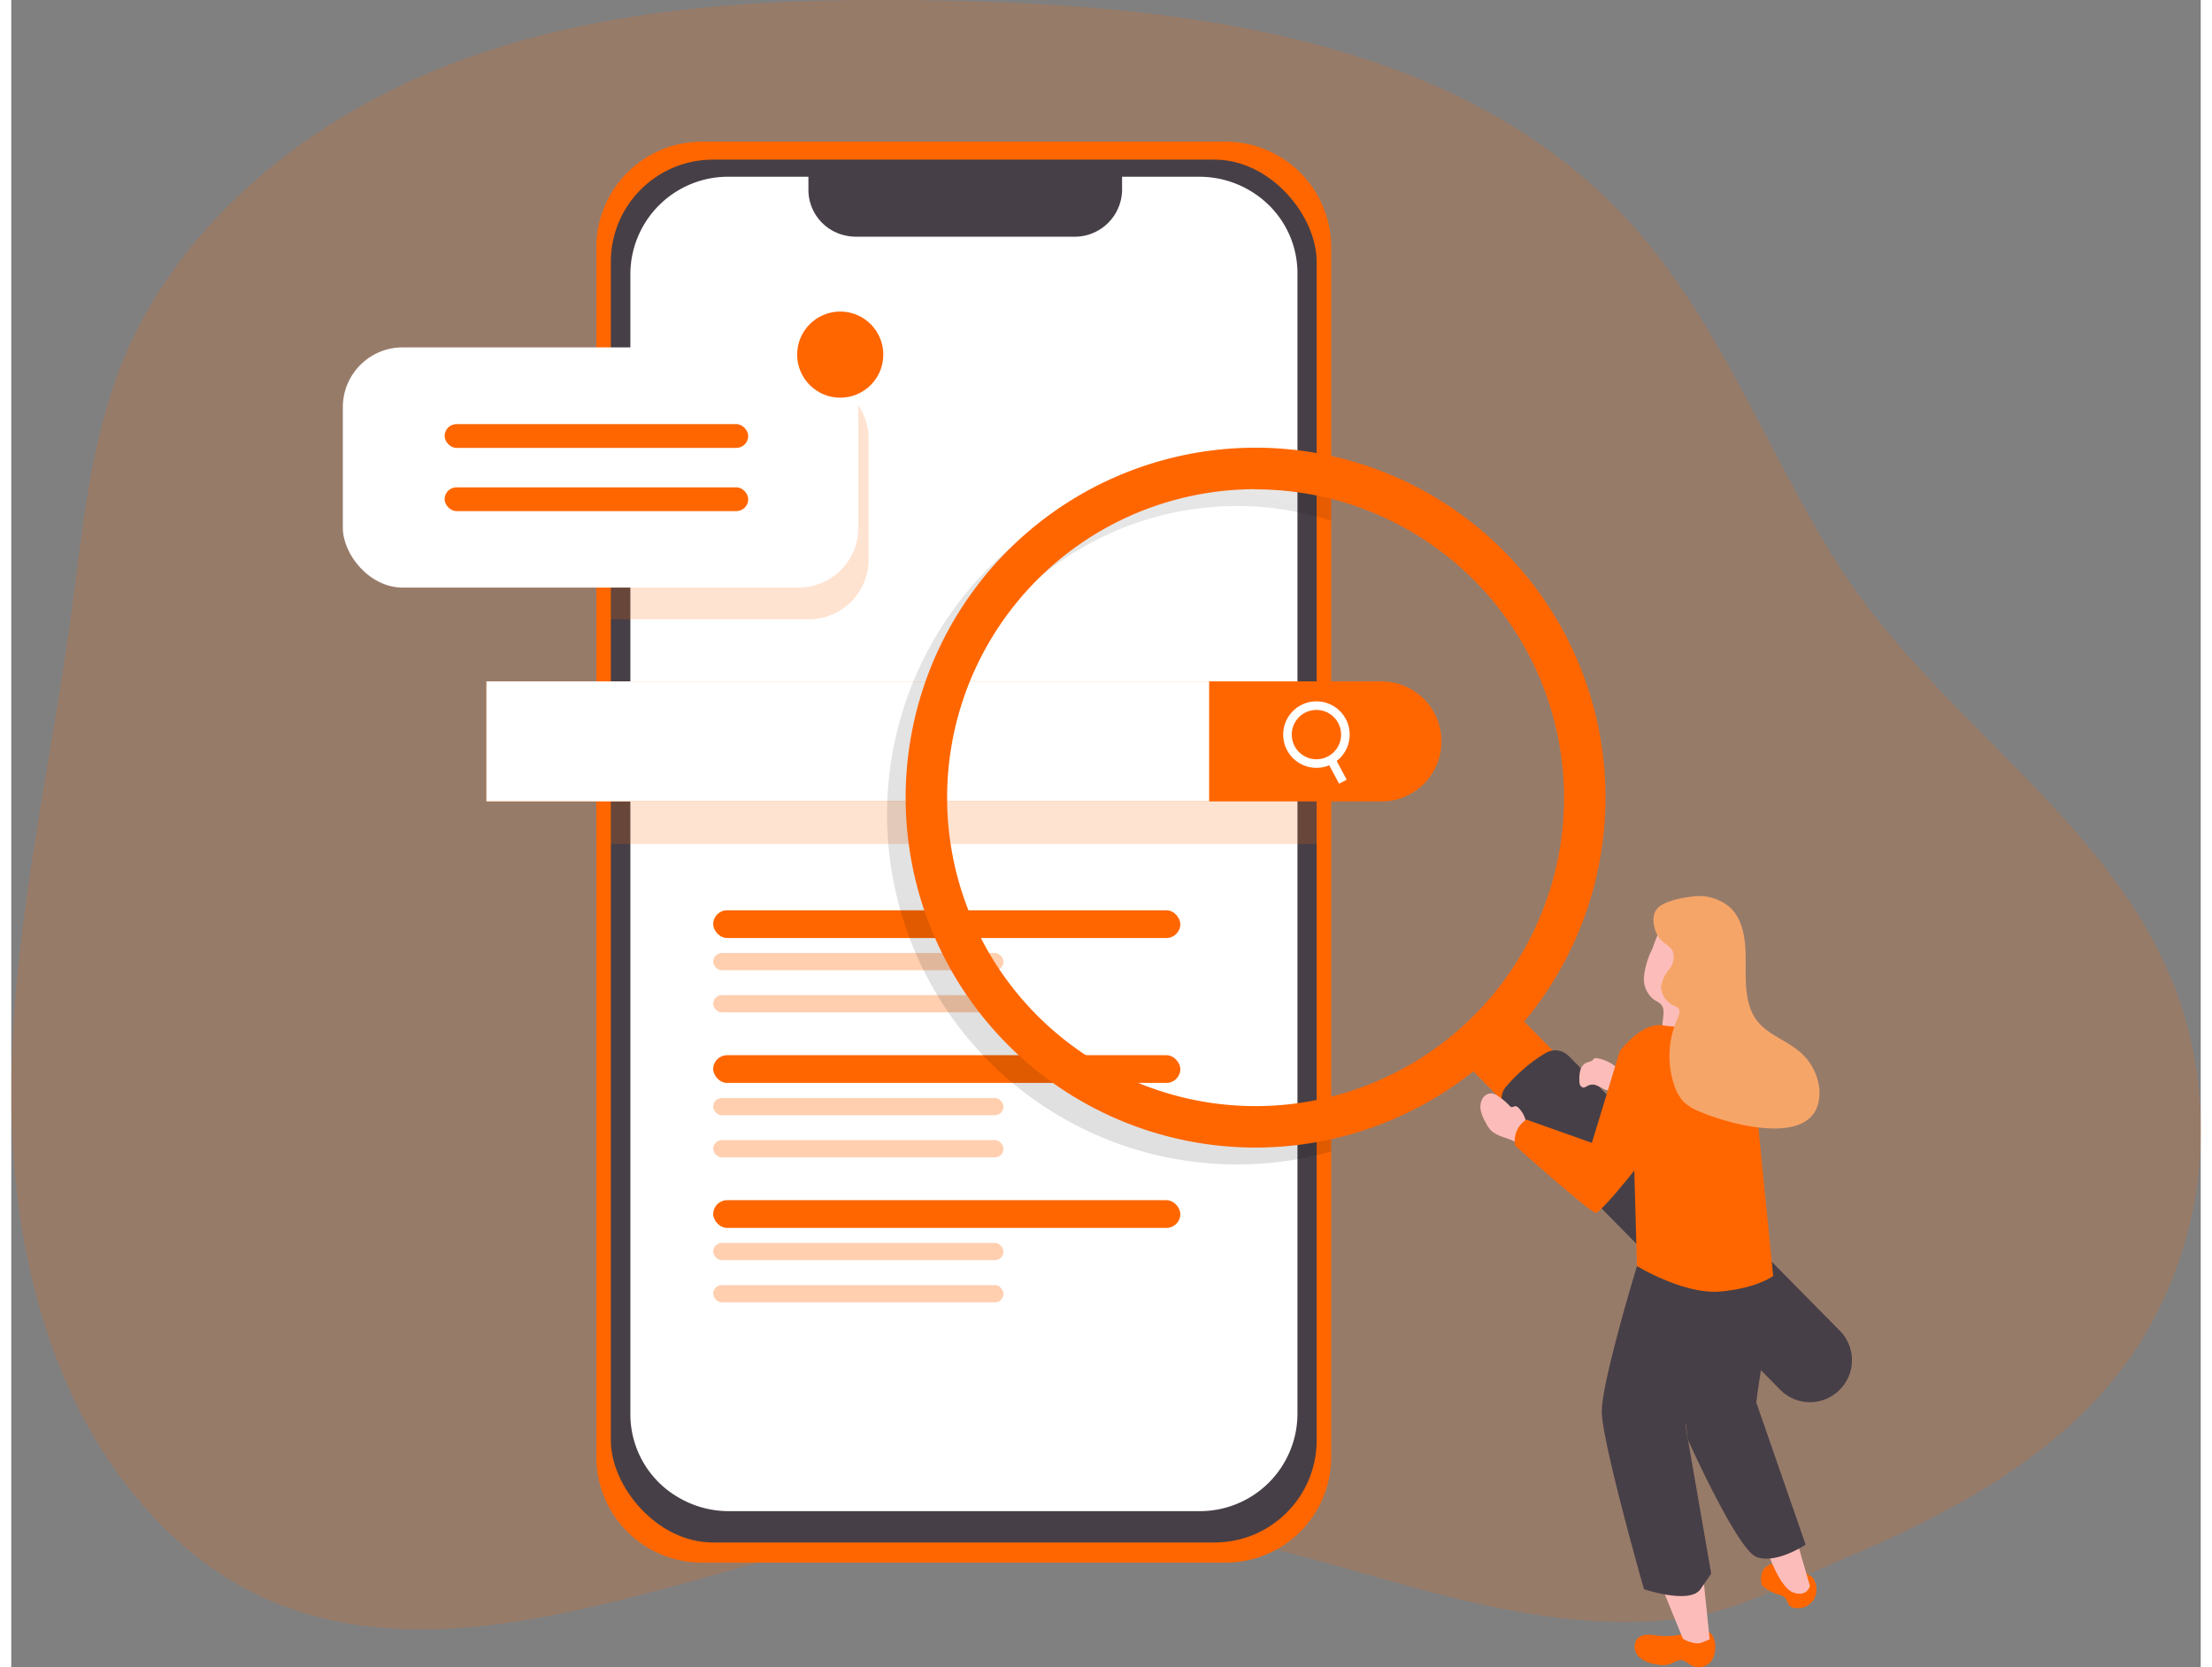 <svg id="Layer_1" data-name="Layer 1" xmlns="http://www.w3.org/2000/svg" xmlns:xlink="http://www.w3.org/1999/xlink" viewBox="0 0 369.53 281.38" width="406" height="306" class="illustration styles_illustrationTablet__1DWOa"><rect x="0" y="0" width="369.53" height="281.38" fill="#808080" stroke="none"/><defs><linearGradient id="linear-gradient" x1="157.8" y1="392.22" x2="326.3" y2="-282.82" gradientUnits="userSpaceOnUse"><stop offset="0.01"></stop><stop offset="0.08" stop-opacity="0.69"></stop><stop offset="0.21" stop-opacity="0.32"></stop><stop offset="1" stop-opacity="0"></stop></linearGradient></defs><title>9</title><path d="M186.19,30.59c-1.72-.06-3.43-.1-5.13-.14-27.29-.57-55.14.35-80.91,9.34S50.63,67,40.72,92.4c-5.13,13.19-6.34,27.51-8.25,41.53-3.57,26.29-9.78,52.35-10.11,78.87s6,54.44,24.21,73.76c31.59,33.56,75.41,13.67,113,4.63a157.66,157.66,0,0,1,68-1.21c14.84,3,29.17,8.17,44,11.35,10.67,2.29,21.77,3.55,32.64,2.14,10.44-1.35,18.49-6.33,28-10.34,18.1-7.68,36.4-17.46,47.94-33.95A67.46,67.46,0,0,0,391.63,215c-3.55-41.16-42-58.44-61.85-90.79-11.56-18.8-19.44-40.12-34.31-56.42C268.79,38.59,226.05,31.86,186.19,30.59Z" transform="translate(-22.35 -30.32)" fill="#ff6600" opacity="0.18" style="isolation: isolate;"></path><path d="M245.12,72.07V276.22a17.83,17.83,0,0,1-17.83,17.83H138.93a17.83,17.83,0,0,1-17.83-17.83V72.07a17.83,17.83,0,0,1,17.83-17.84h88.36A17.83,17.83,0,0,1,245.12,72.07Z" transform="translate(-22.35 -30.32)" fill="#ff6600"></path><rect x="101.19" y="26.94" width="119.13" height="233.39" rx="17.24" fill="#473f47"></rect><path d="M239.43,76.45V269.06a16.47,16.47,0,0,1-16.63,16.3H143.49a16.71,16.71,0,0,1-8.27-2.16,16.22,16.22,0,0,1-8.38-14.14V76.45a16.48,16.48,0,0,1,16.65-16.3h13.4v2.37a7.89,7.89,0,0,0,5,7.17,8.32,8.32,0,0,0,3.05.58h36.84a8,8,0,0,0,8.05-7.88V60.15h13a16.77,16.77,0,0,1,11.49,4.52A16.1,16.1,0,0,1,239.43,76.45Z" transform="translate(-22.35 -30.32)" fill="#fff"></path><rect x="118.47" y="160.84" width="48.99" height="2.91" rx="1.45" fill="#ff6600" opacity="0.31" style="isolation: isolate;"></rect><rect x="118.47" y="167.95" width="48.99" height="2.91" rx="1.45" fill="#ff6600" opacity="0.31" style="isolation: isolate;"></rect><rect x="98.74" y="134.65" width="124.03" height="7.79" fill="#ff6600" opacity="0.18" style="isolation: isolate;"></rect><path d="M80.19,115H231.25a10.13,10.13,0,0,1,10.13,10.13v0a10.13,10.13,0,0,1-10.13,10.13H80.19a0,0,0,0,1,0,0V115A0,0,0,0,1,80.19,115Z" fill="#ff6600"></path><rect x="80.19" y="115" width="121.98" height="20.25" fill="#fff"></rect><circle cx="220.28" cy="123.98" r="4.89" fill="none" stroke="#fff" stroke-miterlimit="10" stroke-width="1.45"></circle><path d="M247.1,162.25l-2-3.73" transform="translate(-22.35 -30.32)" fill="none" stroke="#fff" stroke-miterlimit="10" stroke-width="1.45"></path><rect x="118.47" y="153.63" width="78.84" height="4.68" rx="2.34" fill="#ff6600"></rect><rect x="118.47" y="185.31" width="48.99" height="2.91" rx="1.45" fill="#ff6600" opacity="0.31" style="isolation: isolate;"></rect><rect x="118.47" y="192.42" width="48.99" height="2.91" rx="1.45" fill="#ff6600" opacity="0.31" style="isolation: isolate;"></rect><rect x="118.47" y="178.09" width="78.84" height="4.68" rx="2.34" fill="#ff6600"></rect><rect x="118.47" y="209.77" width="48.99" height="2.91" rx="1.45" fill="#ff6600" opacity="0.31" style="isolation: isolate;"></rect><rect x="118.47" y="216.89" width="48.99" height="2.91" rx="1.45" fill="#ff6600" opacity="0.31" style="isolation: isolate;"></rect><rect x="118.47" y="202.56" width="78.84" height="4.68" rx="2.34" fill="#ff6600"></rect><g opacity="0.41"><path d="M229.21,115.73a51.69,51.69,0,0,1,15.91,2.49v-7.31a59.06,59.06,0,1,0,0,113.76v-7.31a52.06,52.06,0,1,1-15.91-101.63Z" transform="translate(-22.35 -30.32)" fill="url(#linear-gradient)"></path></g><path d="M232.36,224A59.06,59.06,0,1,1,291.42,165,59.13,59.13,0,0,1,232.36,224Zm0-111.12A52.06,52.06,0,1,0,284.42,165,52.11,52.11,0,0,0,232.36,112.91Z" transform="translate(-22.35 -30.32)" fill="#ff6600"></path><path d="M312.35,252.45a6,6,0,0,1-4.28-1.79l-38.7-39.27a6,6,0,1,1,8.55-8.42l38.7,39.27a6,6,0,0,1-4.27,10.21Z" transform="translate(-22.35 -30.32)" fill="#ff6600"></path><path d="M330.89,264.93a7.06,7.06,0,0,1-10-.07l-45.56-46.24a5.88,5.88,0,0,1-.69-.82q-.18-.24-.33-.48a3.08,3.08,0,0,1,.28-3.54,26.38,26.38,0,0,1,2.89-2.94,24.64,24.64,0,0,1,3.86-2.81,3.11,3.11,0,0,1,3.63.31l0,0a4.1,4.1,0,0,1,.39.35L331,254.94A7.06,7.06,0,0,1,330.89,264.93Z" transform="translate(-22.35 -30.32)" fill="#473f47"></path><path d="M167.05,104.39v20.36A10.09,10.09,0,0,1,157,134.84H121.1V94.3H157A10.09,10.09,0,0,1,167.05,104.39Z" transform="translate(-22.35 -30.32)" fill="#ff6600" opacity="0.18" style="isolation: isolate;"></path><rect x="55.96" y="58.63" width="87" height="40.54" rx="10.09" fill="#fff"></rect><circle cx="139.91" cy="59.85" r="7.27" fill="#ff6600"></circle><rect x="73.14" y="71.58" width="51.24" height="4.01" rx="2" fill="#ff6600"></rect><rect x="73.14" y="82.25" width="51.24" height="4.01" rx="2" fill="#ff6600"></rect><path d="M326.28,296.43a3.42,3.42,0,0,1,.3,3.83,3.17,3.17,0,0,1-3.46,1.39,1.53,1.53,0,0,1-.62-.32c-.37-.36-.43-1-.78-1.36a2.58,2.58,0,0,0-1.27-.56,9.08,9.08,0,0,1-2.31-1.25.91.91,0,0,1-.29-.26.92.92,0,0,1-.11-.43,3.21,3.21,0,0,1,.33-2.26,2.56,2.56,0,0,1,.76-.63,3.68,3.68,0,0,1,1.83-.55,4.76,4.76,0,0,1,1.47.34,11.26,11.26,0,0,1,3.68,1.84" transform="translate(-22.35 -30.32)" fill="#ff6600"></path><path d="M323.69,290.3l2.23,7.68s-.42,1.93-2.78,1.12-4.34-6.86-4.34-6.86Z" transform="translate(-22.35 -30.32)" fill="#fcbdba"></path><path d="M300.15,306.36a9.44,9.44,0,0,0-1.84-.13,2.28,2.28,0,0,0-1.62.78,2.35,2.35,0,0,0,.44,3,5.43,5.43,0,0,0,2.95,1.22,4.49,4.49,0,0,0,2,0c.83-.24,1.62-.93,2.45-.67a3.85,3.85,0,0,1,1,.61,2.76,2.76,0,0,0,3.74-.47,3.55,3.55,0,0,0,.51-1.18c.35-1.33.19-3-.91-3.77-1.3-.93-2.31-.29-3.56.14A12.35,12.35,0,0,1,300.15,306.36Z" transform="translate(-22.35 -30.32)" fill="#ff6600"></path><path d="M301.23,298.91l3.26,8s1.87,1.13,3.2.63L309,307l-1.15-11.17Z" transform="translate(-22.35 -30.32)" fill="#fcbdba"></path><path d="M277,217.59c-.22-.29-.51-.61-.86-.56s-.41.19-.62.13a.64.64,0,0,1-.32-.25,10.08,10.08,0,0,0-1.65-1.41,2.89,2.89,0,0,0-1.28-.65,1.75,1.75,0,0,0-1.67,1,3,3,0,0,0-.21,2,7.44,7.44,0,0,0,.8,1.91A5.68,5.68,0,0,0,272,221c1,1.09,2.66,1.27,4,1.94a1.14,1.14,0,0,0,.47.16.92.92,0,0,0,.67-.49,5.13,5.13,0,0,0,.91-2.5A4.37,4.37,0,0,0,277,217.59Z" transform="translate(-22.35 -30.32)" fill="#fcbdba"></path><path d="M290,208.92a.66.66,0,0,0-.48.05,1.2,1.2,0,0,0-.22.23c-.28.3-.74.31-1.12.48a1.94,1.94,0,0,0-1,1.23,5.72,5.72,0,0,0-.17,1.61,2.21,2.21,0,0,0,.09.85.74.74,0,0,0,.62.5,1.53,1.53,0,0,0,.63-.27,1.88,1.88,0,0,1,1.25-.2,6.9,6.9,0,0,1,1.56.73,1.61,1.61,0,0,0,1.64,0,2,2,0,0,0,.51-.72c.45-1,1-2.11,0-2.92A6.79,6.79,0,0,0,290,208.92Z" transform="translate(-22.35 -30.32)" fill="#fcbdba"></path><path d="M319.72,245.67a112.32,112.32,0,0,1-1.41,12.55c-.9,4.12-1.44,8.8-1.44,8.8l8.33,24s-5.07,3.37-8.33,2.06-11.51-19.71-11.51-19.71l-3.14-20.93,8.31-9.54Z" transform="translate(-22.35 -30.32)" fill="#473f47"></path><path d="M296.73,244s-5.94,19.47-5.94,24.53,7.12,30,7.12,30,7.73,2.62,9.54,0l1.81-2.62-4.35-25.1s6.16-13.1,7.25-16.47a36.45,36.45,0,0,0,1.41-6.37Z" transform="translate(-22.35 -30.32)" fill="#473f47"></path><path d="M299.23,190.67a13.15,13.15,0,0,0-1.31,4.43,4.41,4.41,0,0,0,1.77,4,4.84,4.84,0,0,1,1.05.68c1.12,1.14-.16,3.21.48,4.69a2.21,2.21,0,0,0,2.76,1,3.68,3.68,0,0,0,2-2.43,11.32,11.32,0,0,0,.38-3.29l.11-6.61a8.46,8.46,0,0,0-.67-4.31,4.29,4.29,0,0,0-4-2.16C300.26,187,299.79,189.38,299.23,190.67Z" transform="translate(-22.35 -30.32)" fill="#fcbdba"></path><path d="M276.17,223.67S288.85,235,289.75,235s6.53-7.12,6.53-7.12l.45,16.11a37.41,37.41,0,0,0,4.88,2.42c2.74,1.12,6.21,2.16,9.24,1.88,6.16-.56,8.87-2.62,8.87-2.62l-3.79-37.94s-7.18-5.17-9.63-4.38a15.12,15.12,0,0,1-5.31,0c-3.54-.46-7.16,4.38-7.16,4.38l-4.71,15.47-11.05-3.92A4.24,4.24,0,0,0,276.17,223.67Z" transform="translate(-22.35 -30.32)" fill="#ff6600"></path><path d="M300.3,183.5c1.33-1.21,4.34-1.71,5.81-1.87a8,8,0,0,1,6.35,1.86c2.4,2.28,2.65,6,2.62,9.42S315,200,317,202.6c1.72,2.22,4.53,3.14,6.72,4.85a9.48,9.48,0,0,1,3.8,6.82c.51,10.28-15.19,5.87-20.38,3.58a7.93,7.93,0,0,1-2.49-1.54A7.31,7.31,0,0,1,303,213.4a15.43,15.43,0,0,1,.58-11.2c.24-.52.5-1.17.17-1.63a1.71,1.71,0,0,0-.66-.46,3.75,3.75,0,0,1-2.31-3.33,6.46,6.46,0,0,1,1.38-2.86,3.29,3.29,0,0,0,.62-3c-.36-.81-1.22-1.21-1.86-1.8-1.12-1-1.93-3.69-1-5.13A2.55,2.55,0,0,1,300.3,183.5Z" transform="translate(-22.35 -30.32)" fill="#f6a569"></path></svg>